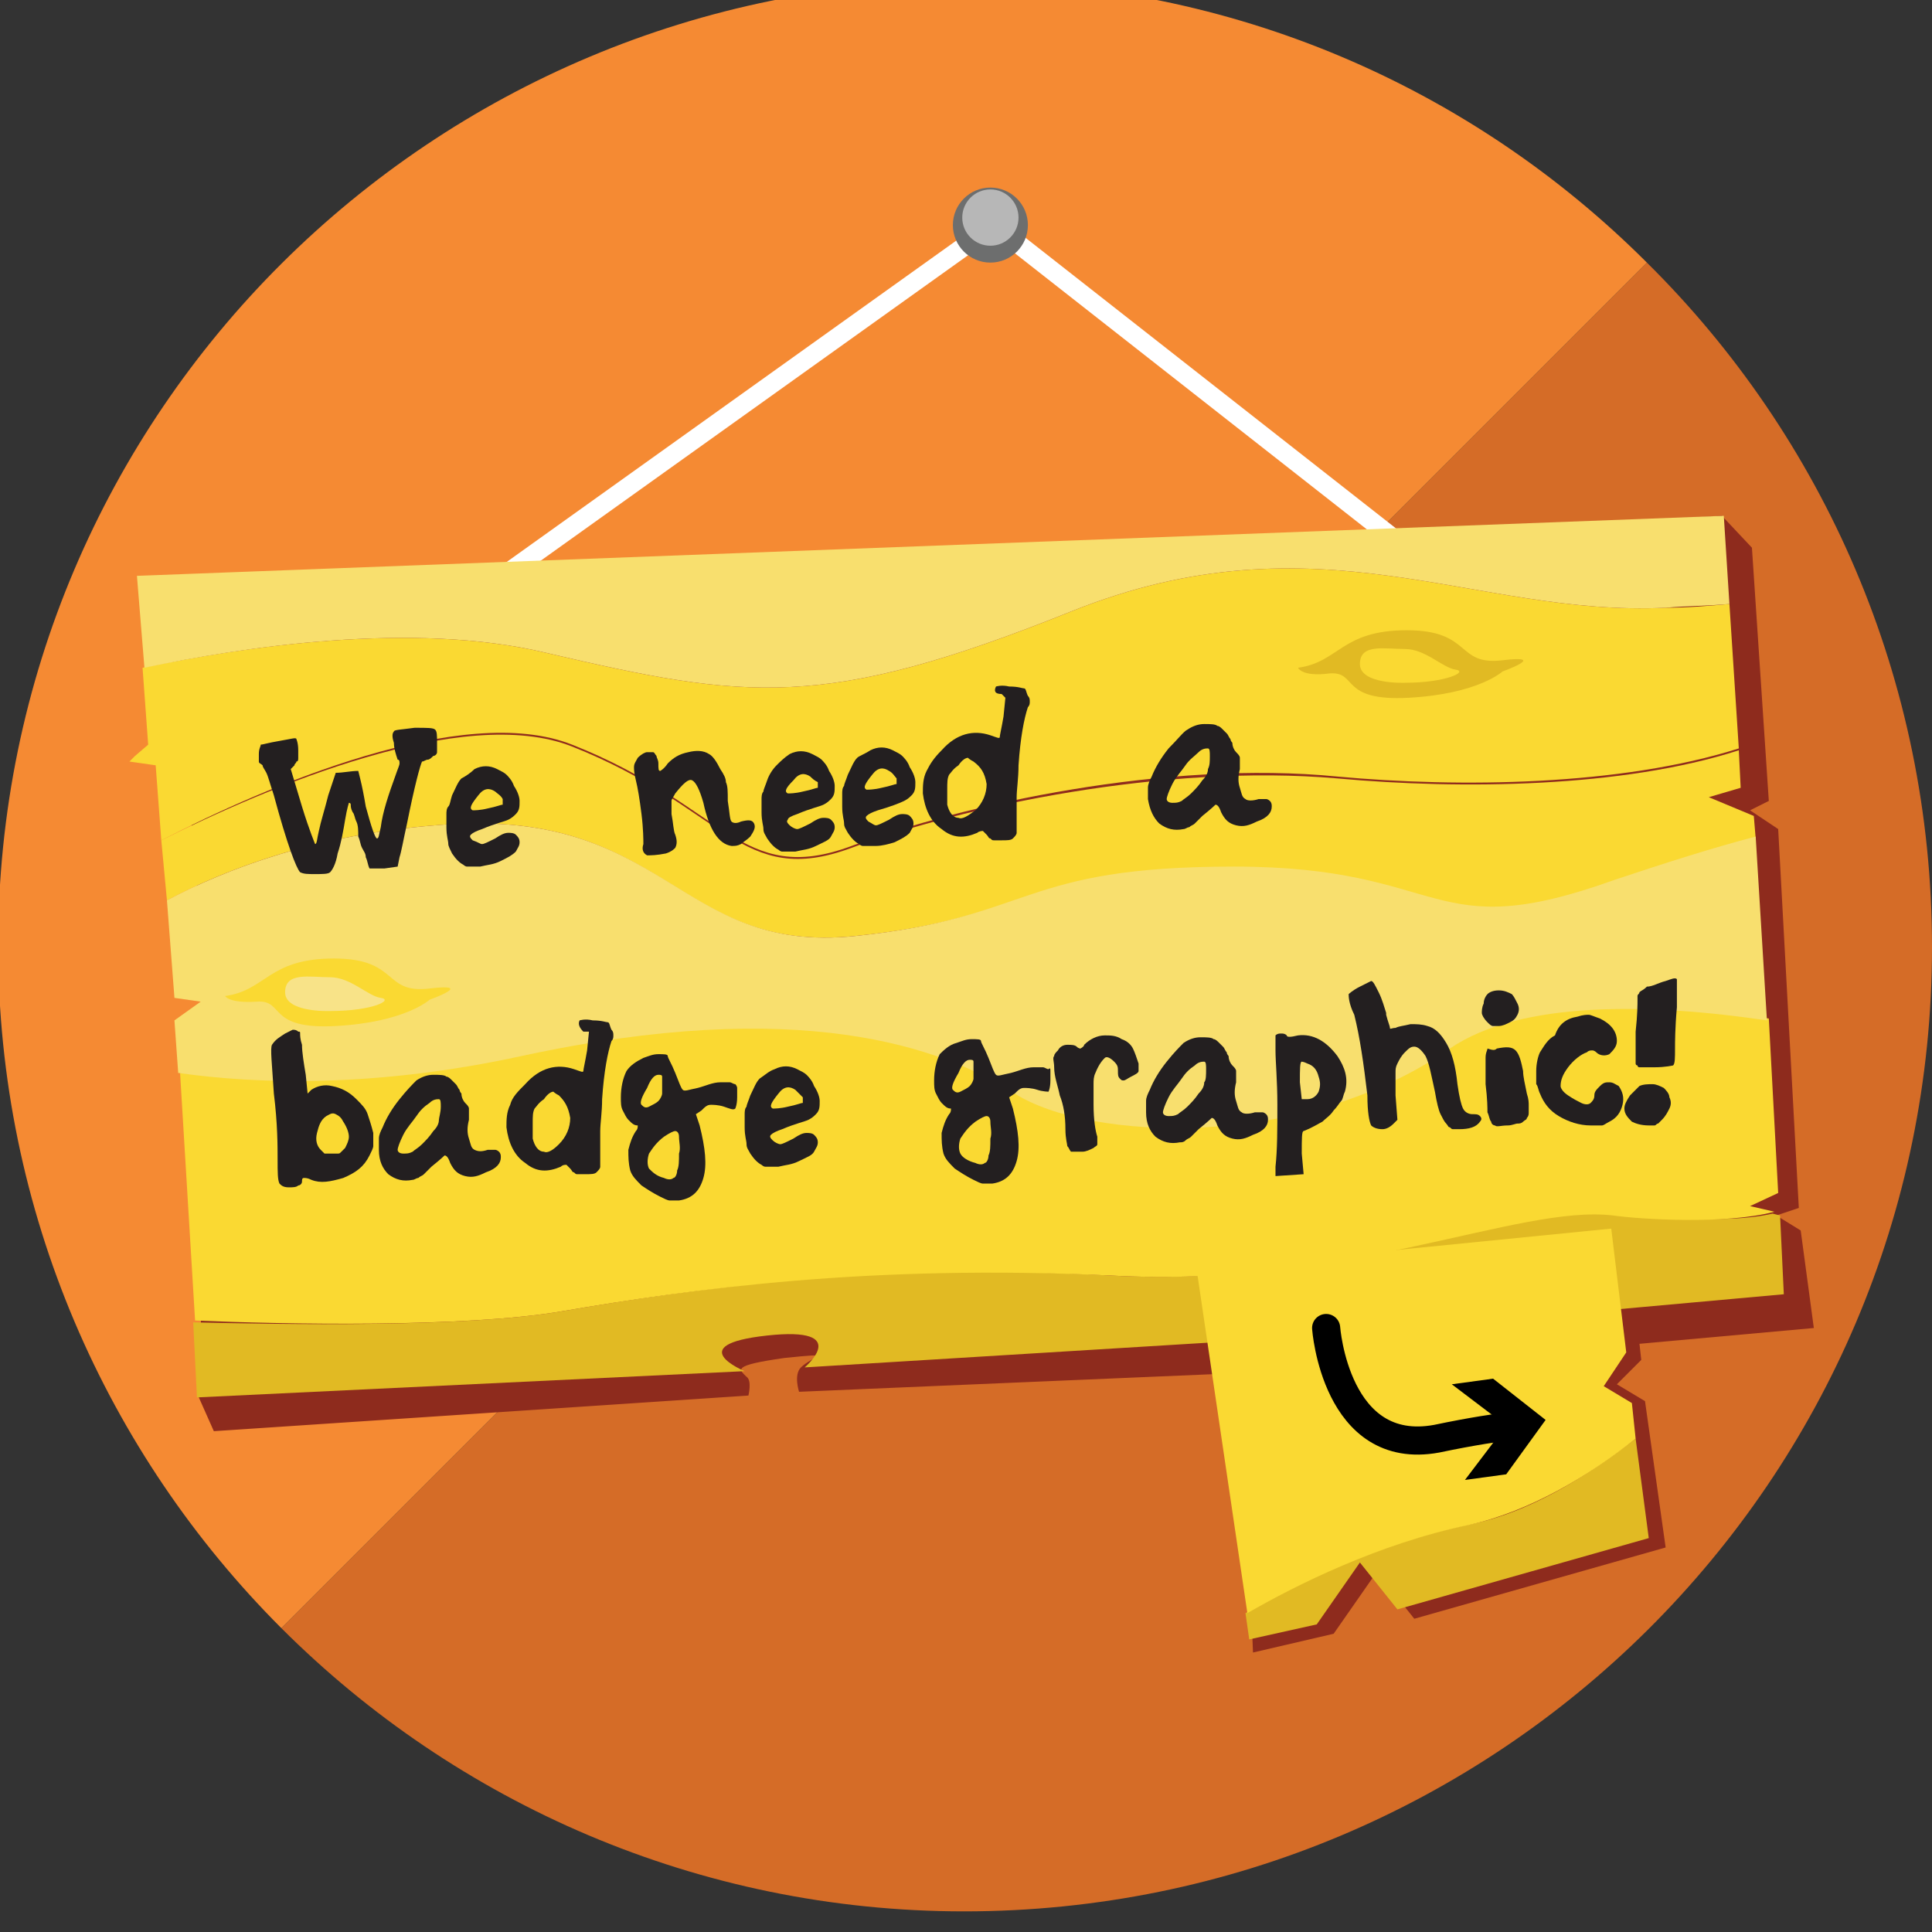 <?xml version="1.0" encoding="utf-8"?>
<!-- Generator: Adobe Illustrator 19.1.0, SVG Export Plug-In . SVG Version: 6.00 Build 0)  -->
<svg version="1.1" id="Layer_1" xmlns:sketch="http://www.bohemiancoding.com/sketch/ns"
	 xmlns="http://www.w3.org/2000/svg" xmlns:xlink="http://www.w3.org/1999/xlink" x="0px" y="0px" width="103px" height="103px"
	 viewBox="43 -42 103 103" style="enable-background:new 43 -42 103 103;" xml:space="preserve">
<rect x="43" y="-42" width="103" height="103" fill="#333333" stroke="none"/>
<style type="text/css">
	.st0{fill:#D56C27;}
	.st1{fill:#F58A33;}
	.st2{fill:none;stroke:#FFFFFF;stroke-miterlimit:10;}
	.st3{fill:#8E2B1D;}
	.st4{fill:#E1BA23;}
	.st5{fill:#FAD932;}
	.st6{fill:#F8DF6E;}
	.st7{fill:none;stroke:#6D6E6E;stroke-miterlimit:10;}
	.st8{enable-background:new    ;}
	.st9{fill:#231F20;}
	.st10{fill:#F8E388;}
	.st11{fill:#B7B7B7;}
	.st12{fill:none;stroke:#000000;stroke-width:1.5;stroke-linecap:round;stroke-miterlimit:10;}
</style>
<title>Slice 1</title>
<desc>Created with Sketch.</desc>
<g>
	<path class="st0" d="M130.8-28L58,44.8c9.3,9.3,22.2,15.1,36.4,15.1c28.5,0,51.6-23,51.6-51.4C146-5.8,140.2-18.7,130.8-28z"/>
	<path class="st1" d="M94.5-43C66-43,42.9-20,42.9,8.4c0,14.2,5.8,27.1,15.1,36.4L130.8-28C121.5-37.3,108.7-43,94.5-43z"/>
	<polyline class="st2" points="64.8,-7.7 96,-30 124.3,-7.8 	"/>
	<path class="st3" d="M52-9.5l0.7,9L52,0.1l-0.3,0.3l1.4,0.2l1,12.5l1.4,0.2l-1.4,1l-0.5,18.2l0.8,1.8l28.5-1.9c0,0,0.2-0.8-0.1-1
		c-0.4-0.4-0.8-0.6,2-1c2.9-0.3,1.5-0.1,0.9,0.5c-0.4,0.4-0.1,1.3-0.1,1.3l32.9-1.4l2.7,0.7l-0.3-1l18.8-1.7l-0.7-5.2l-1.3-0.8
		l1.2-0.4l-1.1-20.2l-1.5-1l1-0.5l-0.9-13.5l-1.6-1.7L52-9.5z"/>
	<g>
		<path class="st4" d="M137.9,22.8l-0.4-0.1c-2.6,0.6-6.3,0.1-7.6-0.1c-5.1-0.7-15,4.1-27.7,3.4S80,26.7,73,27.9
			c-5.2,0.9-15,0.7-19.7,0.6l0.2,4l29.2-1.4c0,0-3.4-1.4,1.2-1.9s2,1.7,2,1.7l31-1.9l2.7,0.7l-0.3-1l18.8-1.7L137.9,22.8z"/>
		<path class="st5" d="M73.5-2.3c8.1,3.2,9,7.6,14.9,5.4s16.8-4.6,25.9-3.7c6.5,0.6,15.1,0.5,21.4-1.5l-0.5-7.7
			c-1.1,0.1-2.2,0.2-3.4,0.2c-10.2,0.5-18.5-5.1-31.7,0.2s-17.3,4.7-28,2.2C65-8.9,55.9-7.5,50.6-6.4l0.3,4.1l-0.7,0.6l-0.3,0.3
			l1.4,0.2l0.3,4C57.2-0.1,67.7-4.6,73.5-2.3z"/>
		<path class="st6" d="M72.1-7.2c10.7,2.5,14.8,3.1,28-2.2s21.5,0.3,31.7-0.2c1.2-0.1,2.3-0.1,3.4-0.2l-0.3-4.7l-84.6,3.2l0.4,4.9
			C55.9-7.5,65-8.9,72.1-7.2z"/>
		<path class="st5" d="M88.6,7.9c9.7-1,8.6-3.6,20.2-3.6s10.3,4.2,20.3,0.7c2.7-1,5.2-1.7,7.5-2.3l-0.1-1.2l-2.4-1l1.7-0.5l-0.1-2
			c-6.2,2-14.8,2.1-21.4,1.5c-9.2-0.8-20,1.5-25.9,3.7S81.6,1,73.5-2.2c-5.8-2.3-16.3,2.2-21.9,5L51.9,6c3.2-1.7,8-3.5,14.3-4
			C78.6,0.9,78.9,8.9,88.6,7.9z"/>
		<path class="st5" d="M73,27.9c7-1.2,16.4-2.5,29.2-1.9c12.7,0.7,21.7-3.8,26.8-3.2c1.4,0.2,6,0.5,8.6-0.2l-1.3-0.3l1.5-0.7
			l-0.5-9.3c-6.2-0.9-13.1-1.1-16.9,1.5c-8,5.4-19.3,4.9-23.2,2.4c-3.9-2.5-11.5-5.3-26.3-2c-7.8,1.7-14.1,1.5-18.3,1l0.8,13.2
			C58,28.6,67.8,28.8,73,27.9z"/>
		<path class="st6" d="M70.8,14.3c14.8-3.2,22.4-0.5,26.3,2c3.9,2.5,15.3,3.1,23.2-2.4c3.8-2.6,10.8-2.4,16.9-1.5l-0.6-9.8
			c-2.3,0.6-4.8,1.4-7.5,2.3c-10,3.6-8.8-0.7-20.3-0.7S98.2,6.9,88.6,7.9s-10-7-22.4-5.9c-6.3,0.5-11.1,2.3-14.3,4l0.4,5.2l1.4,0.2
			l-1.4,1l0.2,2.8C56.7,15.8,63,16,70.8,14.3z"/>
	</g>
	<circle class="st7" cx="95.8" cy="-30" r="1.5"/>
	<g class="st8">
		<path class="st9" d="M64-3c0-0.1,0.4-0.1,1.1-0.2c0.7,0,1,0,1.1,0.1c0.1,0.1,0.1,0.3,0.1,0.7c0,0.2,0,0.4,0,0.5
			c0,0.1-0.1,0.2-0.2,0.2c-0.1,0.1-0.2,0.2-0.3,0.2c-0.1,0-0.2,0.1-0.3,0.1c-0.1,0.2-0.4,1.3-0.8,3.3c-0.2,0.9-0.3,1.5-0.4,1.8
			l-0.1,0.5l-0.7,0.1c-0.5,0-0.7,0-0.8,0c-0.1-0.2-0.1-0.4-0.2-0.6c0-0.2-0.1-0.3-0.2-0.5s-0.1-0.4-0.2-0.6C62.1,2.3,62.1,2,62,1.8
			c-0.1-0.2-0.1-0.4-0.2-0.5c-0.1-0.2-0.1-0.3-0.1-0.4c0-0.1-0.1-0.1-0.1-0.1c0,0-0.1,0.3-0.2,0.9c-0.1,0.6-0.2,1.2-0.4,1.8
			c-0.1,0.6-0.3,0.9-0.4,1c-0.1,0.1-0.4,0.1-0.8,0.1c-0.4,0-0.6,0-0.8-0.1c-0.2-0.2-0.7-1.5-1.4-4.1c-0.2-0.6-0.3-1-0.4-1.2
			c-0.1-0.2-0.2-0.3-0.2-0.4c-0.1-0.1-0.2-0.1-0.2-0.2c0-0.1,0-0.2,0-0.4c0-0.3,0.1-0.4,0.1-0.5c0.1,0,0.4-0.1,1-0.2
			c0.6-0.1,0.9-0.2,0.9-0.1c0,0,0.1,0.2,0.1,0.6c0,0.2,0,0.3,0,0.4c0,0.1,0,0.2-0.1,0.2c0,0.1-0.1,0.1-0.1,0.2l-0.2,0.2l0.6,2
			c0.4,1.3,0.7,2,0.7,2c0.1,0,0.1-0.3,0.2-0.7c0.1-0.5,0.3-1.1,0.5-1.9l0.4-1.2c0.4,0,0.8-0.1,1.2-0.1l0.1,0.4
			c0.1,0.4,0.2,0.9,0.3,1.5c0.3,1.1,0.5,1.7,0.6,1.7c0.1,0,0.1-0.2,0.2-0.6c0.1-0.8,0.4-1.7,0.8-2.8c0.1-0.3,0.2-0.5,0.2-0.6
			c0-0.1,0-0.2-0.1-0.2C64.1-1.8,64-2.1,64-2.4C63.9-2.7,63.9-2.9,64-3z"/>
		<path class="st9" d="M68.3-1c0.4-0.2,0.8-0.2,1.2,0c0.2,0.1,0.4,0.2,0.5,0.3c0.1,0.1,0.3,0.3,0.4,0.6c0.2,0.3,0.3,0.6,0.3,0.8
			c0,0.3,0,0.5-0.2,0.7c-0.1,0.1-0.2,0.2-0.4,0.3c-0.2,0.1-0.7,0.2-1.4,0.5c-0.3,0.1-0.5,0.2-0.6,0.3c-0.1,0.1,0,0.2,0.1,0.3
			C68.5,2.9,68.6,3,68.7,3c0.1,0,0.3-0.1,0.7-0.3c0.3-0.2,0.5-0.3,0.7-0.3c0.1,0,0.3,0,0.4,0.1c0.1,0.1,0.2,0.2,0.2,0.4
			c0,0.2-0.1,0.3-0.2,0.5c-0.2,0.2-0.4,0.3-0.8,0.5S69,4.1,68.6,4.2c-0.2,0-0.3,0-0.4,0c-0.1,0-0.2,0-0.3,0c-0.1,0-0.2-0.1-0.2-0.1
			c-0.2-0.1-0.4-0.3-0.6-0.6C67,3.3,66.9,3.1,66.9,3c0-0.2-0.1-0.4-0.1-0.9c0-0.3,0-0.6,0-0.7c0-0.1,0-0.3,0.1-0.4s0.1-0.3,0.2-0.6
			c0.2-0.4,0.3-0.7,0.5-0.9C67.8-0.6,68.1-0.8,68.3-1z M69.4,0.2c-0.3-0.2-0.6-0.2-0.9,0.2c-0.4,0.5-0.5,0.7-0.3,0.8
			c0.1,0,0.4,0,0.8-0.1c0.5-0.1,0.7-0.2,0.8-0.2c0,0,0-0.1,0-0.3C69.7,0.4,69.5,0.3,69.4,0.2z"/>
		<path class="st9" d="M77-1.6c0.2-0.2,0.4-0.3,0.5-0.3c0.1,0,0.2,0,0.3,0c0.1,0,0.1,0.1,0.2,0.2c0,0.1,0.1,0.2,0.1,0.4
			c0,0.3,0,0.4,0.1,0.4c0,0,0.2-0.1,0.4-0.4c0.3-0.3,0.6-0.5,1.1-0.6c0.4-0.1,0.8-0.1,1.1,0.1c0.2,0.1,0.4,0.4,0.6,0.8
			c0.2,0.3,0.3,0.5,0.3,0.7c0.1,0.2,0.1,0.5,0.1,1c0.1,0.6,0.1,1,0.2,1.1c0.1,0.1,0.3,0.1,0.5,0c0.4-0.1,0.6-0.1,0.7,0.1
			c0.1,0.2,0,0.4-0.2,0.7c-0.2,0.2-0.4,0.3-0.5,0.4c-0.2,0.1-0.3,0.1-0.5,0.1c-0.7-0.1-1.2-0.9-1.5-2.3c-0.2-0.7-0.4-1.1-0.6-1.2
			c-0.2-0.1-0.5,0.2-0.9,0.7c-0.1,0.2-0.2,0.3-0.2,0.4c0,0.1,0,0.3,0,0.7c0.1,0.5,0.1,0.9,0.2,1.1c0.1,0.3,0.1,0.5,0,0.7
			c-0.1,0.1-0.2,0.2-0.5,0.3c-0.5,0.1-0.8,0.1-1,0.1c-0.2-0.1-0.3-0.3-0.2-0.6c0-0.2,0-0.8-0.1-1.6c-0.1-0.8-0.2-1.4-0.3-1.8
			c-0.1-0.4-0.1-0.6-0.1-0.7C76.8-1.3,76.9-1.4,77-1.6z"/>
		<path class="st9" d="M85.1-1.8c0.4-0.2,0.8-0.2,1.2,0c0.2,0.1,0.4,0.2,0.5,0.3c0.1,0.1,0.3,0.3,0.4,0.6c0.2,0.3,0.3,0.6,0.3,0.8
			c0,0.3,0,0.5-0.2,0.7c-0.1,0.1-0.2,0.2-0.4,0.3c-0.2,0.1-0.7,0.2-1.4,0.5C85.2,1.5,85,1.6,85,1.7c-0.1,0.1,0,0.2,0.1,0.3
			c0.1,0.1,0.3,0.2,0.4,0.2c0.1,0,0.3-0.1,0.7-0.3c0.3-0.2,0.5-0.3,0.7-0.3c0.1,0,0.3,0,0.4,0.1c0.1,0.1,0.2,0.2,0.2,0.4
			c0,0.2-0.1,0.3-0.2,0.5c-0.1,0.2-0.4,0.3-0.8,0.5c-0.4,0.2-0.7,0.2-1.1,0.3c-0.2,0-0.3,0-0.4,0c-0.1,0-0.2,0-0.3,0
			c-0.1,0-0.2-0.1-0.2-0.1c-0.2-0.1-0.4-0.3-0.6-0.6c-0.1-0.2-0.2-0.3-0.2-0.5c0-0.2-0.1-0.4-0.1-0.9c0-0.3,0-0.6,0-0.7
			c0-0.1,0-0.3,0.1-0.4c0-0.1,0.1-0.3,0.2-0.6C84-0.7,84.2-1,84.4-1.2C84.6-1.4,84.8-1.6,85.1-1.8z M86.2-0.6
			c-0.3-0.2-0.6-0.2-0.9,0.2C84.9,0,84.8,0.2,85,0.3c0.1,0,0.4,0,0.8-0.1c0.5-0.1,0.7-0.2,0.8-0.2c0,0,0-0.1,0-0.3
			C86.4-0.4,86.3-0.5,86.2-0.6z"/>
		<path class="st9" d="M89.4-2c0.4-0.2,0.8-0.2,1.2,0c0.2,0.1,0.4,0.2,0.5,0.3c0.1,0.1,0.3,0.3,0.4,0.6c0.2,0.3,0.3,0.6,0.3,0.8
			c0,0.3,0,0.5-0.2,0.7c-0.1,0.1-0.2,0.2-0.4,0.3C91,0.8,90.5,1,89.8,1.2c-0.3,0.1-0.5,0.2-0.6,0.3c-0.1,0.1,0,0.2,0.1,0.3
			C89.5,1.9,89.6,2,89.7,2c0.1,0,0.3-0.1,0.7-0.3c0.3-0.2,0.5-0.3,0.7-0.3c0.1,0,0.3,0,0.4,0.1c0.1,0.1,0.2,0.2,0.2,0.4
			c0,0.2-0.1,0.3-0.2,0.5c-0.2,0.2-0.4,0.3-0.8,0.5C90.4,3,90,3.1,89.7,3.1c-0.2,0-0.3,0-0.4,0c-0.1,0-0.2,0-0.3,0
			c-0.1,0-0.2-0.1-0.2-0.1c-0.2-0.1-0.4-0.3-0.6-0.6c-0.1-0.2-0.2-0.3-0.2-0.5c0-0.2-0.1-0.4-0.1-0.9c0-0.3,0-0.6,0-0.7
			c0-0.1,0-0.3,0.1-0.4c0-0.1,0.1-0.3,0.2-0.6c0.2-0.4,0.3-0.7,0.5-0.9C88.8-1.7,89.1-1.8,89.4-2z M90.4-0.9
			c-0.3-0.2-0.6-0.2-0.9,0.2c-0.4,0.5-0.5,0.7-0.3,0.8c0.1,0,0.4,0,0.8-0.1c0.5-0.1,0.7-0.2,0.8-0.2c0,0,0-0.1,0-0.3
			C90.7-0.6,90.6-0.8,90.4-0.9z"/>
		<path class="st9" d="M96.1-5.4c0,0,0.3-0.1,0.7,0c0.5,0,0.7,0.1,0.8,0.1c0.1,0,0.1,0.2,0.2,0.4c0.1,0.1,0.1,0.2,0.1,0.3
			c0,0.1,0,0.2-0.1,0.3c-0.2,0.6-0.4,1.6-0.5,3.1c0,0.7-0.1,1.3-0.1,1.7c0,0.3,0,0.7,0,1.2c0,0.3,0,0.5,0,0.7c0,0.1-0.1,0.2-0.2,0.3
			c-0.1,0.1-0.3,0.1-0.6,0.1c-0.2,0-0.3,0-0.4,0c-0.1,0-0.1,0-0.2-0.1c-0.1,0-0.1-0.1-0.2-0.2c-0.1-0.1-0.2-0.2-0.2-0.2
			c0,0-0.2,0-0.3,0.1c-0.7,0.3-1.3,0.3-1.9-0.2c-0.6-0.4-0.9-1.1-1-1.9c0-0.4,0-0.8,0.2-1.2s0.4-0.7,0.8-1.1
			c0.8-0.9,1.7-1.1,2.6-0.8c0.3,0.1,0.5,0.2,0.5,0.1c0-0.1,0.1-0.5,0.2-1.1l0.1-1l-0.2-0.2C96-5,96-5.2,96.1-5.4z M94.9-1.4
			c-0.2-0.1-0.3-0.2-0.3-0.2c-0.1,0-0.3,0.1-0.5,0.4c-0.3,0.2-0.4,0.4-0.5,0.5c-0.1,0.2-0.1,0.4-0.1,0.8c0,0.4,0,0.6,0,0.8
			c0.1,0.4,0.3,0.7,0.6,0.7c0.2,0.1,0.5-0.1,0.9-0.4c0.4-0.4,0.6-0.9,0.6-1.4C95.5-0.8,95.3-1.1,94.9-1.4z"/>
		<path class="st9" d="M106.3-3.1c0.3-0.2,0.6-0.3,0.9-0.3c0.3,0,0.6,0,0.7,0.1c0.1,0,0.2,0.1,0.3,0.2c0.1,0.1,0.1,0.1,0.2,0.2
			c0.1,0.1,0.1,0.2,0.2,0.3c0,0.1,0.1,0.2,0.1,0.2c0,0.2,0.1,0.4,0.2,0.5c0.1,0.1,0.2,0.2,0.2,0.3c0,0.1,0,0.3,0,0.6
			c-0.1,0.4-0.1,0.7,0,1c0.1,0.3,0.1,0.5,0.3,0.6c0.1,0.1,0.4,0.1,0.7,0c0.2,0,0.3,0,0.4,0c0.1,0,0.2,0.1,0.2,0.1
			c0.1,0.1,0.1,0.2,0.1,0.3c0,0.3-0.2,0.6-0.8,0.8c-0.4,0.2-0.7,0.3-1.1,0.2c-0.4-0.1-0.6-0.3-0.8-0.7c-0.1-0.3-0.2-0.4-0.3-0.4
			c0,0-0.2,0.2-0.7,0.6c-0.2,0.2-0.3,0.3-0.4,0.4c-0.1,0.1-0.2,0.1-0.3,0.2c-0.1,0-0.2,0.1-0.3,0.1c-0.5,0.1-0.9,0-1.3-0.3
			c-0.3-0.3-0.5-0.7-0.6-1.3c0-0.2,0-0.4,0-0.6c0-0.2,0.1-0.4,0.2-0.6c0.2-0.5,0.5-1,0.9-1.5C105.8-2.6,106.1-3,106.3-3.1z
			 M107.5-1.7c0-0.2,0-0.4-0.1-0.4c-0.1,0-0.3,0-0.5,0.2s-0.5,0.4-0.7,0.7c-0.2,0.3-0.5,0.6-0.7,1c-0.2,0.4-0.3,0.7-0.3,0.8
			c0,0.1,0.1,0.2,0.3,0.2c0.2,0,0.3,0,0.5-0.1c0.1-0.1,0.3-0.2,0.5-0.4c0.2-0.2,0.4-0.4,0.6-0.7c0.2-0.2,0.3-0.4,0.3-0.6
			C107.5-1.2,107.5-1.4,107.5-1.7z"/>
	</g>
	<g class="st8">
		<path class="st9" d="M58.2,13.1c0.2-0.1,0.4-0.2,0.4-0.2c0.1,0,0.2,0,0.3,0.1C59,13,59,13,59,13.1c0,0.1,0,0.3,0.1,0.6
			c0,0.4,0.1,1,0.2,1.6l0.1,1l0.2-0.2c0.3-0.2,0.7-0.3,1.1-0.2c0.5,0.1,0.9,0.3,1.3,0.7c0.3,0.3,0.5,0.5,0.6,0.8
			c0.1,0.3,0.2,0.6,0.3,1c0,0.3,0,0.6,0,0.7c0,0.1-0.1,0.3-0.2,0.5c-0.3,0.6-0.7,0.9-1.4,1.2c-0.7,0.2-1.2,0.3-1.7,0.1
			c-0.2-0.1-0.3-0.1-0.4-0.1c-0.1,0-0.1,0.1-0.1,0.2c0,0.1-0.1,0.2-0.2,0.2c-0.1,0.1-0.3,0.1-0.5,0.1c-0.3,0-0.4-0.1-0.5-0.2
			c-0.1-0.2-0.1-0.6-0.1-1.3c0-0.7,0-1.9-0.2-3.5c-0.1-1.6-0.2-2.4-0.1-2.6C57.7,13.4,57.9,13.3,58.2,13.1z M61.3,17.8
			c-0.1-0.2-0.2-0.3-0.4-0.4s-0.3,0-0.5,0.1c-0.3,0.2-0.4,0.5-0.5,0.9c-0.1,0.4,0,0.7,0.2,0.9c0.1,0.1,0.1,0.1,0.2,0.2
			c0.1,0,0.2,0,0.4,0c0.1,0,0.2,0,0.3,0c0.1,0,0.1,0,0.2-0.1c0,0,0.1-0.1,0.2-0.2c0.1-0.2,0.2-0.4,0.2-0.6
			C61.6,18.4,61.5,18.1,61.3,17.8z"/>
		<path class="st9" d="M65.2,15.6c0.3-0.2,0.6-0.3,0.9-0.3c0.3,0,0.6,0,0.7,0.1c0.1,0,0.2,0.1,0.3,0.2c0.1,0.1,0.1,0.1,0.2,0.2
			c0.1,0.1,0.1,0.2,0.2,0.3c0,0.1,0.1,0.2,0.1,0.2c0,0.2,0.1,0.4,0.2,0.5c0.1,0.1,0.2,0.2,0.2,0.3c0,0.1,0,0.3,0,0.6
			c-0.1,0.4-0.1,0.7,0,1c0.1,0.3,0.1,0.5,0.3,0.6s0.4,0.1,0.7,0c0.2,0,0.3,0,0.4,0s0.2,0.1,0.2,0.1c0.1,0.1,0.1,0.2,0.1,0.3
			c0,0.3-0.2,0.6-0.8,0.8c-0.4,0.2-0.7,0.3-1.1,0.2c-0.4-0.1-0.6-0.3-0.8-0.7c-0.1-0.3-0.2-0.4-0.3-0.4c0,0-0.2,0.2-0.7,0.6
			c-0.2,0.2-0.3,0.3-0.4,0.4c-0.1,0.1-0.2,0.1-0.3,0.2c-0.1,0-0.2,0.1-0.3,0.1c-0.5,0.1-0.9,0-1.3-0.3c-0.3-0.3-0.5-0.7-0.5-1.3
			c0-0.2,0-0.4,0-0.6s0.1-0.4,0.2-0.6c0.2-0.5,0.5-1,0.9-1.5C64.7,16.1,65,15.8,65.2,15.6z M66.5,17c0-0.2,0-0.4-0.1-0.4
			c-0.1,0-0.3,0-0.5,0.2c-0.3,0.2-0.5,0.4-0.7,0.7c-0.2,0.3-0.5,0.6-0.7,1c-0.2,0.4-0.3,0.7-0.3,0.8c0,0.1,0.1,0.2,0.3,0.2
			c0.2,0,0.3,0,0.5-0.1c0.1-0.1,0.3-0.2,0.5-0.4s0.4-0.4,0.6-0.7c0.2-0.2,0.3-0.4,0.3-0.6C66.4,17.6,66.5,17.3,66.5,17z"/>
		<path class="st9" d="M73.9,12.4c0,0,0.3-0.1,0.7,0c0.5,0,0.7,0.1,0.8,0.1s0.1,0.2,0.2,0.4c0.1,0.1,0.1,0.2,0.1,0.3
			c0,0.1,0,0.2-0.1,0.3c-0.2,0.6-0.4,1.6-0.5,3.1c0,0.7-0.1,1.3-0.1,1.7c0,0.3,0,0.7,0,1.2c0,0.3,0,0.5,0,0.7c0,0.1-0.1,0.2-0.2,0.3
			c-0.1,0.1-0.3,0.1-0.6,0.1c-0.2,0-0.3,0-0.4,0c-0.1,0-0.1,0-0.2-0.1c-0.1,0-0.1-0.1-0.2-0.2c-0.1-0.1-0.2-0.2-0.2-0.2
			c-0.1,0-0.2,0-0.3,0.1c-0.7,0.3-1.3,0.3-1.9-0.2c-0.6-0.4-0.9-1.1-1-1.9c0-0.4,0-0.8,0.2-1.2c0.1-0.4,0.4-0.7,0.8-1.1
			c0.8-0.9,1.7-1.1,2.6-0.8c0.3,0.1,0.5,0.2,0.5,0.1c0-0.1,0.1-0.5,0.2-1.1l0.1-1L74.1,13C73.9,12.8,73.8,12.6,73.9,12.4z
			 M72.8,16.4c-0.2-0.1-0.3-0.2-0.3-0.2c-0.1,0-0.3,0.1-0.5,0.4c-0.3,0.2-0.4,0.4-0.5,0.5c-0.1,0.2-0.1,0.4-0.1,0.8
			c0,0.4,0,0.6,0,0.8c0.1,0.4,0.3,0.7,0.6,0.7c0.2,0.1,0.5-0.1,0.8-0.4c0.4-0.4,0.6-0.9,0.6-1.4C73.3,17,73.1,16.7,72.8,16.4z"/>
		<path class="st9" d="M77.3,14.4c0.3-0.1,0.5-0.2,0.8-0.2c0.3,0,0.5,0,0.5,0.1c0,0.1,0.2,0.4,0.4,0.9c0.2,0.5,0.3,0.8,0.4,0.9
			c0.1,0.1,0.3,0,0.8-0.1c0.4-0.1,0.8-0.3,1.2-0.3c0.3,0,0.4,0,0.5,0s0.2,0.1,0.3,0.1c0.1,0.1,0.1,0.2,0.1,0.2c0,0.1,0,0.3,0,0.5
			c0,0.4-0.1,0.6-0.1,0.6c-0.1,0.1-0.3,0-0.6-0.1c-0.3-0.1-0.6-0.1-0.7-0.1c-0.2,0-0.3,0.1-0.5,0.3l-0.3,0.2l0.2,0.6
			c0.3,1.2,0.4,2.1,0.2,2.8c-0.2,0.7-0.6,1.1-1.3,1.2c-0.2,0-0.4,0-0.5,0c-0.1,0-0.3-0.1-0.5-0.2c-0.4-0.2-0.7-0.4-1-0.6
			c-0.3-0.3-0.5-0.5-0.6-0.8c-0.1-0.4-0.1-0.7-0.1-1.1c0.1-0.4,0.2-0.7,0.4-1c0.1-0.1,0.1-0.2,0.1-0.3c-0.2,0-0.3-0.1-0.5-0.3
			c-0.1-0.1-0.2-0.3-0.3-0.5c-0.1-0.2-0.1-0.4-0.1-0.7c0-0.5,0.1-1,0.3-1.4C76.6,14.8,76.9,14.6,77.3,14.4z M78.3,15.9
			c0-0.2,0-0.4,0-0.5c0-0.1-0.1-0.1-0.2-0.1c-0.2,0-0.4,0.2-0.6,0.7c-0.3,0.5-0.4,0.8-0.3,0.9c0.1,0.1,0.2,0.2,0.4,0.1
			c0.2-0.1,0.4-0.2,0.5-0.3c0.1-0.1,0.2-0.3,0.2-0.4C78.3,16.3,78.3,16.1,78.3,15.9z M79.2,18.6c0-0.2-0.1-0.3-0.2-0.3
			c-0.1,0-0.3,0.1-0.6,0.3c-0.4,0.3-0.6,0.6-0.8,0.9c-0.1,0.3-0.1,0.6,0,0.8c0.2,0.2,0.4,0.4,0.8,0.5c0.2,0.1,0.4,0.1,0.5,0
			c0.1,0,0.2-0.2,0.2-0.4c0.1-0.2,0.1-0.5,0.1-0.9C79.3,19.2,79.2,18.9,79.2,18.6z"/>
		<path class="st9" d="M84.3,15c0.4-0.2,0.8-0.2,1.2,0c0.2,0.1,0.4,0.2,0.5,0.3c0.1,0.1,0.3,0.3,0.4,0.6c0.2,0.3,0.3,0.6,0.3,0.8
			c0,0.3,0,0.5-0.2,0.7c-0.1,0.1-0.2,0.2-0.4,0.3c-0.2,0.1-0.7,0.2-1.4,0.5c-0.3,0.1-0.5,0.2-0.6,0.3c-0.1,0.1,0,0.2,0.1,0.3
			c0.1,0.1,0.3,0.2,0.4,0.2c0.1,0,0.3-0.1,0.7-0.3c0.3-0.2,0.5-0.3,0.7-0.3c0.1,0,0.3,0,0.4,0.1c0.1,0.1,0.2,0.2,0.2,0.4
			c0,0.2-0.1,0.3-0.2,0.5c-0.1,0.2-0.4,0.3-0.8,0.5c-0.4,0.2-0.7,0.2-1.1,0.3c-0.2,0-0.3,0-0.4,0c-0.1,0-0.2,0-0.3,0
			c-0.1,0-0.2-0.1-0.2-0.1c-0.2-0.1-0.4-0.3-0.6-0.6c-0.1-0.2-0.2-0.3-0.2-0.5c0-0.2-0.1-0.4-0.1-0.9c0-0.3,0-0.6,0-0.7
			c0-0.1,0-0.3,0.1-0.4c0-0.1,0.1-0.3,0.2-0.6c0.2-0.4,0.3-0.7,0.5-0.9C83.8,15.3,84,15.1,84.3,15z M85.4,16.1
			c-0.3-0.2-0.6-0.2-0.9,0.2c-0.4,0.5-0.5,0.7-0.3,0.8c0.1,0,0.4,0,0.8-0.1c0.5-0.1,0.7-0.2,0.8-0.2c0,0,0-0.1,0-0.3
			C85.6,16.3,85.5,16.2,85.4,16.1z"/>
		<path class="st9" d="M94,13.6c0.3-0.1,0.5-0.2,0.8-0.2c0.3,0,0.5,0,0.5,0.1c0,0.1,0.2,0.4,0.4,0.9c0.2,0.5,0.3,0.8,0.4,0.9
			c0.1,0.1,0.3,0,0.8-0.1c0.4-0.1,0.8-0.3,1.2-0.3c0.3,0,0.4,0,0.5,0c0.1,0,0.2,0.1,0.3,0.1C99,14.9,99,15,99,15.1
			c0,0.1,0,0.3,0,0.5c0,0.4-0.1,0.6-0.1,0.6s-0.3,0-0.6-0.1c-0.3-0.1-0.6-0.1-0.7-0.1c-0.2,0-0.3,0.1-0.5,0.3l-0.3,0.2l0.2,0.6
			c0.3,1.2,0.4,2.1,0.2,2.8c-0.2,0.7-0.6,1.1-1.3,1.2c-0.2,0-0.4,0-0.5,0c-0.1,0-0.3-0.1-0.5-0.2c-0.4-0.2-0.7-0.4-1-0.6
			c-0.3-0.3-0.5-0.5-0.6-0.8c-0.1-0.4-0.1-0.7-0.1-1.1c0.1-0.4,0.2-0.7,0.4-1c0.1-0.1,0.1-0.2,0.1-0.3c-0.2,0-0.3-0.1-0.5-0.3
			c-0.1-0.1-0.2-0.3-0.3-0.5c-0.1-0.2-0.1-0.4-0.1-0.7c0-0.5,0.1-1,0.3-1.4C93.3,14,93.6,13.7,94,13.6z M94.9,15.1
			c0-0.2,0-0.4,0-0.5s-0.1-0.1-0.2-0.1c-0.2,0-0.4,0.2-0.6,0.7c-0.3,0.5-0.4,0.8-0.3,0.9c0.1,0.1,0.2,0.2,0.4,0.1
			c0.2-0.1,0.4-0.2,0.5-0.3c0.1-0.1,0.2-0.3,0.2-0.4C94.9,15.5,94.9,15.3,94.9,15.1z M95.8,17.8c0-0.2-0.1-0.3-0.2-0.3
			c-0.1,0-0.3,0.1-0.6,0.3c-0.4,0.3-0.6,0.6-0.8,0.9c-0.1,0.3-0.1,0.6,0,0.8s0.4,0.4,0.8,0.5c0.2,0.1,0.4,0.1,0.5,0
			c0.1,0,0.2-0.2,0.2-0.4c0.1-0.2,0.1-0.5,0.1-0.9C95.9,18.4,95.8,18.1,95.8,17.8z"/>
		<path class="st9" d="M100.8,13.7c0.3-0.3,0.7-0.5,1.1-0.5c0.3,0,0.6,0,0.9,0.2c0.3,0.1,0.5,0.3,0.6,0.5c0.1,0.2,0.2,0.5,0.3,0.8
			c0,0.2,0,0.3,0,0.4c0,0.1-0.2,0.2-0.4,0.3c-0.2,0.1-0.3,0.2-0.4,0.2c-0.1,0-0.1,0-0.2-0.1c-0.1-0.1-0.1-0.2-0.1-0.4
			c0-0.2,0-0.3-0.2-0.5c-0.2-0.2-0.4-0.3-0.5-0.2c-0.1,0.1-0.3,0.3-0.5,0.8c-0.1,0.2-0.1,0.4-0.1,0.6c0,0.2,0,0.6,0,1.1
			c0,0.8,0.1,1.4,0.2,1.7c0,0.2,0,0.3,0,0.4s-0.1,0.1-0.2,0.2c-0.2,0.1-0.4,0.2-0.6,0.2c-0.3,0-0.4,0-0.6,0
			c-0.1-0.1-0.1-0.2-0.2-0.3c0-0.1-0.1-0.4-0.1-0.9c0-0.7-0.1-1.3-0.3-1.8c-0.1-0.5-0.3-1-0.3-1.5c0-0.3-0.1-0.5,0-0.6
			c0-0.1,0.1-0.2,0.2-0.3c0.1-0.2,0.3-0.3,0.5-0.3c0.2,0,0.4,0,0.5,0.1c0.1,0.1,0.2,0.1,0.2,0.1S100.8,13.8,100.8,13.7z"/>
		<path class="st9" d="M106.1,13.6c0.3-0.2,0.6-0.3,0.9-0.3c0.3,0,0.6,0,0.7,0.1c0.1,0,0.2,0.1,0.3,0.2c0.1,0.1,0.1,0.1,0.2,0.2
			c0.1,0.1,0.1,0.2,0.2,0.3c0,0.1,0.1,0.2,0.1,0.2c0,0.2,0.1,0.4,0.2,0.5c0.1,0.1,0.2,0.2,0.2,0.3c0,0.1,0,0.3,0,0.6
			c-0.1,0.4-0.1,0.7,0,1c0.1,0.3,0.1,0.5,0.3,0.6c0.1,0.1,0.4,0.1,0.7,0c0.2,0,0.3,0,0.4,0s0.2,0.1,0.2,0.1c0.1,0.1,0.1,0.2,0.1,0.3
			c0,0.3-0.2,0.6-0.8,0.8c-0.4,0.2-0.7,0.3-1.1,0.2c-0.4-0.1-0.6-0.3-0.8-0.7c-0.1-0.3-0.2-0.4-0.3-0.4c0,0-0.2,0.2-0.7,0.6
			c-0.2,0.2-0.3,0.3-0.4,0.4s-0.2,0.1-0.3,0.2s-0.2,0.1-0.3,0.1c-0.5,0.1-0.9,0-1.3-0.3c-0.3-0.3-0.5-0.7-0.5-1.3c0-0.2,0-0.4,0-0.6
			c0-0.2,0.1-0.4,0.2-0.6c0.2-0.5,0.5-1,0.9-1.5C105.6,14.1,105.9,13.8,106.1,13.6z M107.3,15c0-0.2,0-0.4-0.1-0.4
			c-0.1,0-0.3,0-0.5,0.2c-0.3,0.2-0.5,0.4-0.7,0.7c-0.2,0.3-0.5,0.6-0.7,1c-0.2,0.4-0.3,0.7-0.3,0.8c0,0.1,0.1,0.2,0.3,0.2
			c0.2,0,0.3,0,0.5-0.1c0.1-0.1,0.3-0.2,0.5-0.4c0.2-0.2,0.4-0.4,0.6-0.7c0.2-0.2,0.3-0.4,0.3-0.6C107.3,15.6,107.3,15.3,107.3,15z"
			/>
		<path class="st9" d="M111,13.2c0.1-0.1,0.2-0.1,0.3-0.1c0.1,0,0.2,0,0.3,0.1c0,0.1,0.2,0.1,0.6,0c0.8-0.1,1.5,0.3,2.1,1.1
			c0.4,0.6,0.6,1.2,0.4,1.9c-0.1,0.2-0.1,0.4-0.2,0.5c-0.1,0.1-0.2,0.3-0.4,0.5c-0.2,0.3-0.4,0.4-0.6,0.6c-0.2,0.1-0.5,0.3-1,0.5
			c-0.1,0-0.1,0.4-0.1,1.2l0.1,1.1l-1.5,0.1l0-0.5c0.1-0.9,0.1-2,0.1-3.3c0-1.3-0.1-2.3-0.1-2.9c0-0.1,0-0.2,0-0.3
			c0-0.1,0-0.2,0-0.2C111,13.3,111,13.3,111,13.2z M112.7,14.7c-0.2-0.1-0.3-0.1-0.3-0.1c-0.1,0-0.1,0.4-0.1,1.1l0.1,0.9l0.3,0
			c0.3,0,0.5-0.2,0.6-0.4c0.1-0.3,0.1-0.5,0-0.8C113.2,15,113,14.8,112.7,14.7z"/>
		<path class="st9" d="M114.9,11c0,0,0.2-0.2,0.6-0.4s0.6-0.3,0.6-0.3c0.1,0,0.2,0.2,0.4,0.6c0.2,0.4,0.3,0.8,0.4,1.1
			c0,0,0,0.1,0,0.1c0.1,0.4,0.2,0.6,0.2,0.7c0,0.1,0.1,0,0.3,0l0,0c0.2-0.1,0.4-0.1,0.8-0.2c0.3,0,0.6,0,0.9,0.1
			c0.4,0.1,0.7,0.4,1,0.9c0.3,0.5,0.5,1.2,0.6,2.2c0.1,0.7,0.2,1.1,0.3,1.3c0.1,0.2,0.3,0.3,0.5,0.3c0.2,0,0.3,0,0.4,0.1
			c0.1,0.1,0.1,0.2,0,0.3c-0.2,0.3-0.6,0.4-1.1,0.4c-0.1,0-0.2,0-0.3,0s-0.1,0-0.2-0.1c-0.1,0-0.1-0.1-0.2-0.2
			c-0.1-0.1-0.2-0.3-0.3-0.5c-0.1-0.2-0.2-0.6-0.3-1.2c-0.2-0.9-0.3-1.5-0.5-1.9c-0.2-0.3-0.4-0.5-0.6-0.5c-0.2,0-0.3,0.1-0.5,0.3
			c-0.2,0.2-0.3,0.4-0.4,0.6c-0.1,0.2-0.1,0.3-0.1,0.5s0,0.6,0,1.2l0.1,1.3l-0.2,0.2c-0.2,0.2-0.4,0.3-0.6,0.3
			c-0.3,0-0.5-0.1-0.6-0.2c-0.1-0.2-0.2-0.7-0.2-1.6c-0.2-1.7-0.4-3.1-0.7-4.3C114.9,11.5,114.9,11.1,114.9,11z"/>
		<path class="st9" d="M122.3,11c0.1-0.1,0.3-0.2,0.6-0.2c0.3,0,0.5,0.1,0.7,0.2c0.1,0.1,0.2,0.3,0.3,0.5c0.1,0.2,0.1,0.4,0,0.6
			c-0.1,0.2-0.2,0.3-0.4,0.4c-0.2,0.1-0.4,0.2-0.6,0.2c-0.1,0-0.2,0-0.3,0c-0.1,0-0.2-0.1-0.3-0.2c-0.2-0.2-0.3-0.4-0.3-0.5
			c0-0.1,0-0.3,0.1-0.5C122.1,11.3,122.2,11.1,122.3,11z M122.8,13.9c0.5-0.1,0.8-0.1,1,0.1c0.2,0.2,0.3,0.6,0.4,1.1
			c0,0.3,0.1,0.7,0.2,1.2c0.1,0.3,0.1,0.5,0.1,0.6c0,0.1,0,0.3,0,0.4c0,0.1,0,0.2-0.1,0.3c0,0.1-0.1,0.1-0.2,0.2
			c-0.1,0.1-0.2,0.1-0.3,0.1c-0.1,0-0.3,0.1-0.5,0.1c-0.4,0-0.6,0.1-0.7,0c-0.1,0-0.2-0.1-0.2-0.2c-0.1-0.1-0.1-0.3-0.2-0.5
			c0-0.2,0-0.7-0.1-1.5c0-0.6,0-1.1,0-1.4c0-0.3,0.1-0.4,0.1-0.5C122.6,14,122.7,14,122.8,13.9z"/>
		<path class="st9" d="M127.1,12.2c0.3-0.1,0.5-0.1,0.6-0.1c0.1,0,0.3,0.1,0.6,0.2c0.6,0.3,0.9,0.7,0.9,1.2c0,0.3-0.2,0.5-0.4,0.7
			c-0.2,0.1-0.5,0.1-0.7-0.1c-0.1-0.1-0.2-0.1-0.2-0.1c-0.1,0-0.2,0-0.3,0.1c-0.3,0.1-0.7,0.4-1,0.8c-0.3,0.4-0.4,0.7-0.4,1
			c0,0.1,0.1,0.3,0.4,0.5s0.5,0.3,0.7,0.4c0.2,0.1,0.4,0.1,0.5,0c0.1-0.1,0.2-0.2,0.2-0.4c0-0.2,0.1-0.3,0.3-0.5
			c0.2-0.2,0.3-0.2,0.5-0.2c0.2,0,0.3,0.1,0.5,0.2c0.2,0.3,0.3,0.6,0.2,1c-0.1,0.4-0.3,0.7-0.7,0.9c-0.2,0.1-0.3,0.2-0.4,0.2
			c-0.1,0-0.3,0-0.6,0c-0.6,0-1.2-0.2-1.7-0.5c-0.5-0.3-0.8-0.7-1-1.2c-0.1-0.2-0.1-0.4-0.2-0.5c0-0.1,0-0.4,0-0.7
			c0-0.4,0.1-0.8,0.2-1c0.2-0.3,0.4-0.7,0.8-0.9C126.1,12.6,126.5,12.3,127.1,12.2z"/>
		<path class="st9" d="M130.4,15.9c0.2-0.1,0.5-0.1,0.7-0.1c0.2,0,0.4,0.1,0.6,0.2c0.1,0.1,0.3,0.3,0.3,0.5c0.1,0.2,0.1,0.4,0,0.6
			c-0.1,0.2-0.2,0.4-0.4,0.6c-0.1,0.1-0.2,0.2-0.2,0.2c-0.1,0-0.1,0.1-0.2,0.1s-0.2,0-0.3,0c-0.4,0-0.7-0.1-0.9-0.2
			c-0.2-0.2-0.4-0.4-0.4-0.7c0-0.2,0.1-0.4,0.3-0.7C130.1,16.2,130.3,16,130.4,15.9z M131.8,10.3c0.3-0.1,0.5-0.2,0.6-0.1
			c0,0,0,0.6,0,1.5c-0.1,1.1-0.1,1.9-0.1,2.2c0,0.5,0,0.8-0.1,0.9c0,0-0.4,0.1-1,0.1c0,0-0.1,0-0.1,0c-0.1,0-0.2,0-0.3,0
			c-0.1,0-0.1,0-0.2,0c-0.1,0-0.2,0-0.2,0c0,0-0.1,0-0.1-0.1c-0.1,0-0.1-0.1-0.1-0.1c0,0,0-0.1,0-0.2c0-0.1,0-0.2,0-0.2
			c0-0.1,0-0.1,0-0.3c0-0.1,0-0.3,0-0.4c0-0.1,0-0.2,0-0.5c0-0.1,0-0.1,0-0.1c0.1-0.9,0.1-1.5,0.1-1.7c0-0.1,0-0.2,0-0.2
			c0-0.1,0.1-0.1,0.1-0.2c0.1-0.1,0.2-0.1,0.4-0.3C131.1,10.6,131.4,10.4,131.8,10.3z"/>
	</g>
	<path class="st4" d="M112.2-6.4c2.2-0.3,2.3-2,5.8-2s2.6,1.9,5.1,1.6s0,0.6,0,0.6s-1.3,1.2-5,1.4s-2.7-1.4-4.2-1.3
		C112.4-5.9,112.2-6.4,112.2-6.4z"/>
	<path class="st5" d="M117.9-5.6c0,0-2.4,0.1-2.4-1s1.3-0.8,2.4-0.8s2,1,2.7,1.1S120.1-5.6,117.9-5.6z"/>
	<path class="st5" d="M55,11.1c2.2-0.3,2.3-2,5.8-2c3.5,0,2.6,1.9,5.1,1.6c2.5-0.3,0,0.6,0,0.6s-1.3,1.2-5,1.4s-2.7-1.4-4.2-1.3
		S55,11.1,55,11.1z"/>
	<path class="st10" d="M60.6,11.9c0,0-2.4,0.1-2.4-1s1.3-0.8,2.4-0.8s2,1,2.7,1.1C64,11.3,62.9,11.9,60.6,11.9z"/>
	<circle class="st11" cx="95.8" cy="-30.4" r="1.5"/>
	<g>
		<polygon class="st3" points="109.1,28.5 130.2,27.8 130.5,30.5 129.2,31.8 130.7,32.7 131.8,40.5 118.4,44.3 116.4,41.8 
			114.1,45.1 109.8,46.1 		"/>
		<g>
			<path class="st4" d="M130.2,34.7c-2.6,2-5.7,4-9,4.6c-4.8,1-9.2,3.2-11.8,4.7l0.2,1.4l3.6-0.8l2.3-3.3l2,2.5l13.4-3.8L130.2,34.7
				z"/>
			<path class="st5" d="M130.2,34.7l-0.2-1.9l-1.5-0.9l1.2-1.8l-0.8-6.6l-22.1,2.2l2.7,18.3c2.6-1.5,7-3.7,11.8-4.7
				C124.5,38.6,127.7,36.7,130.2,34.7z"/>
		</g>
		<g>
			<g>
				<path class="st12" d="M113.7,28.8c0,0,0.5,6.9,5.9,5.9c1.9-0.4,3.3-0.6,4.1-0.7"/>
				<g>
					<polygon points="121.1,36.9 123.3,34 120.4,31.8 122.6,31.5 125.4,33.7 123.3,36.6 					"/>
				</g>
			</g>
		</g>
	</g>
</g>
</svg>

